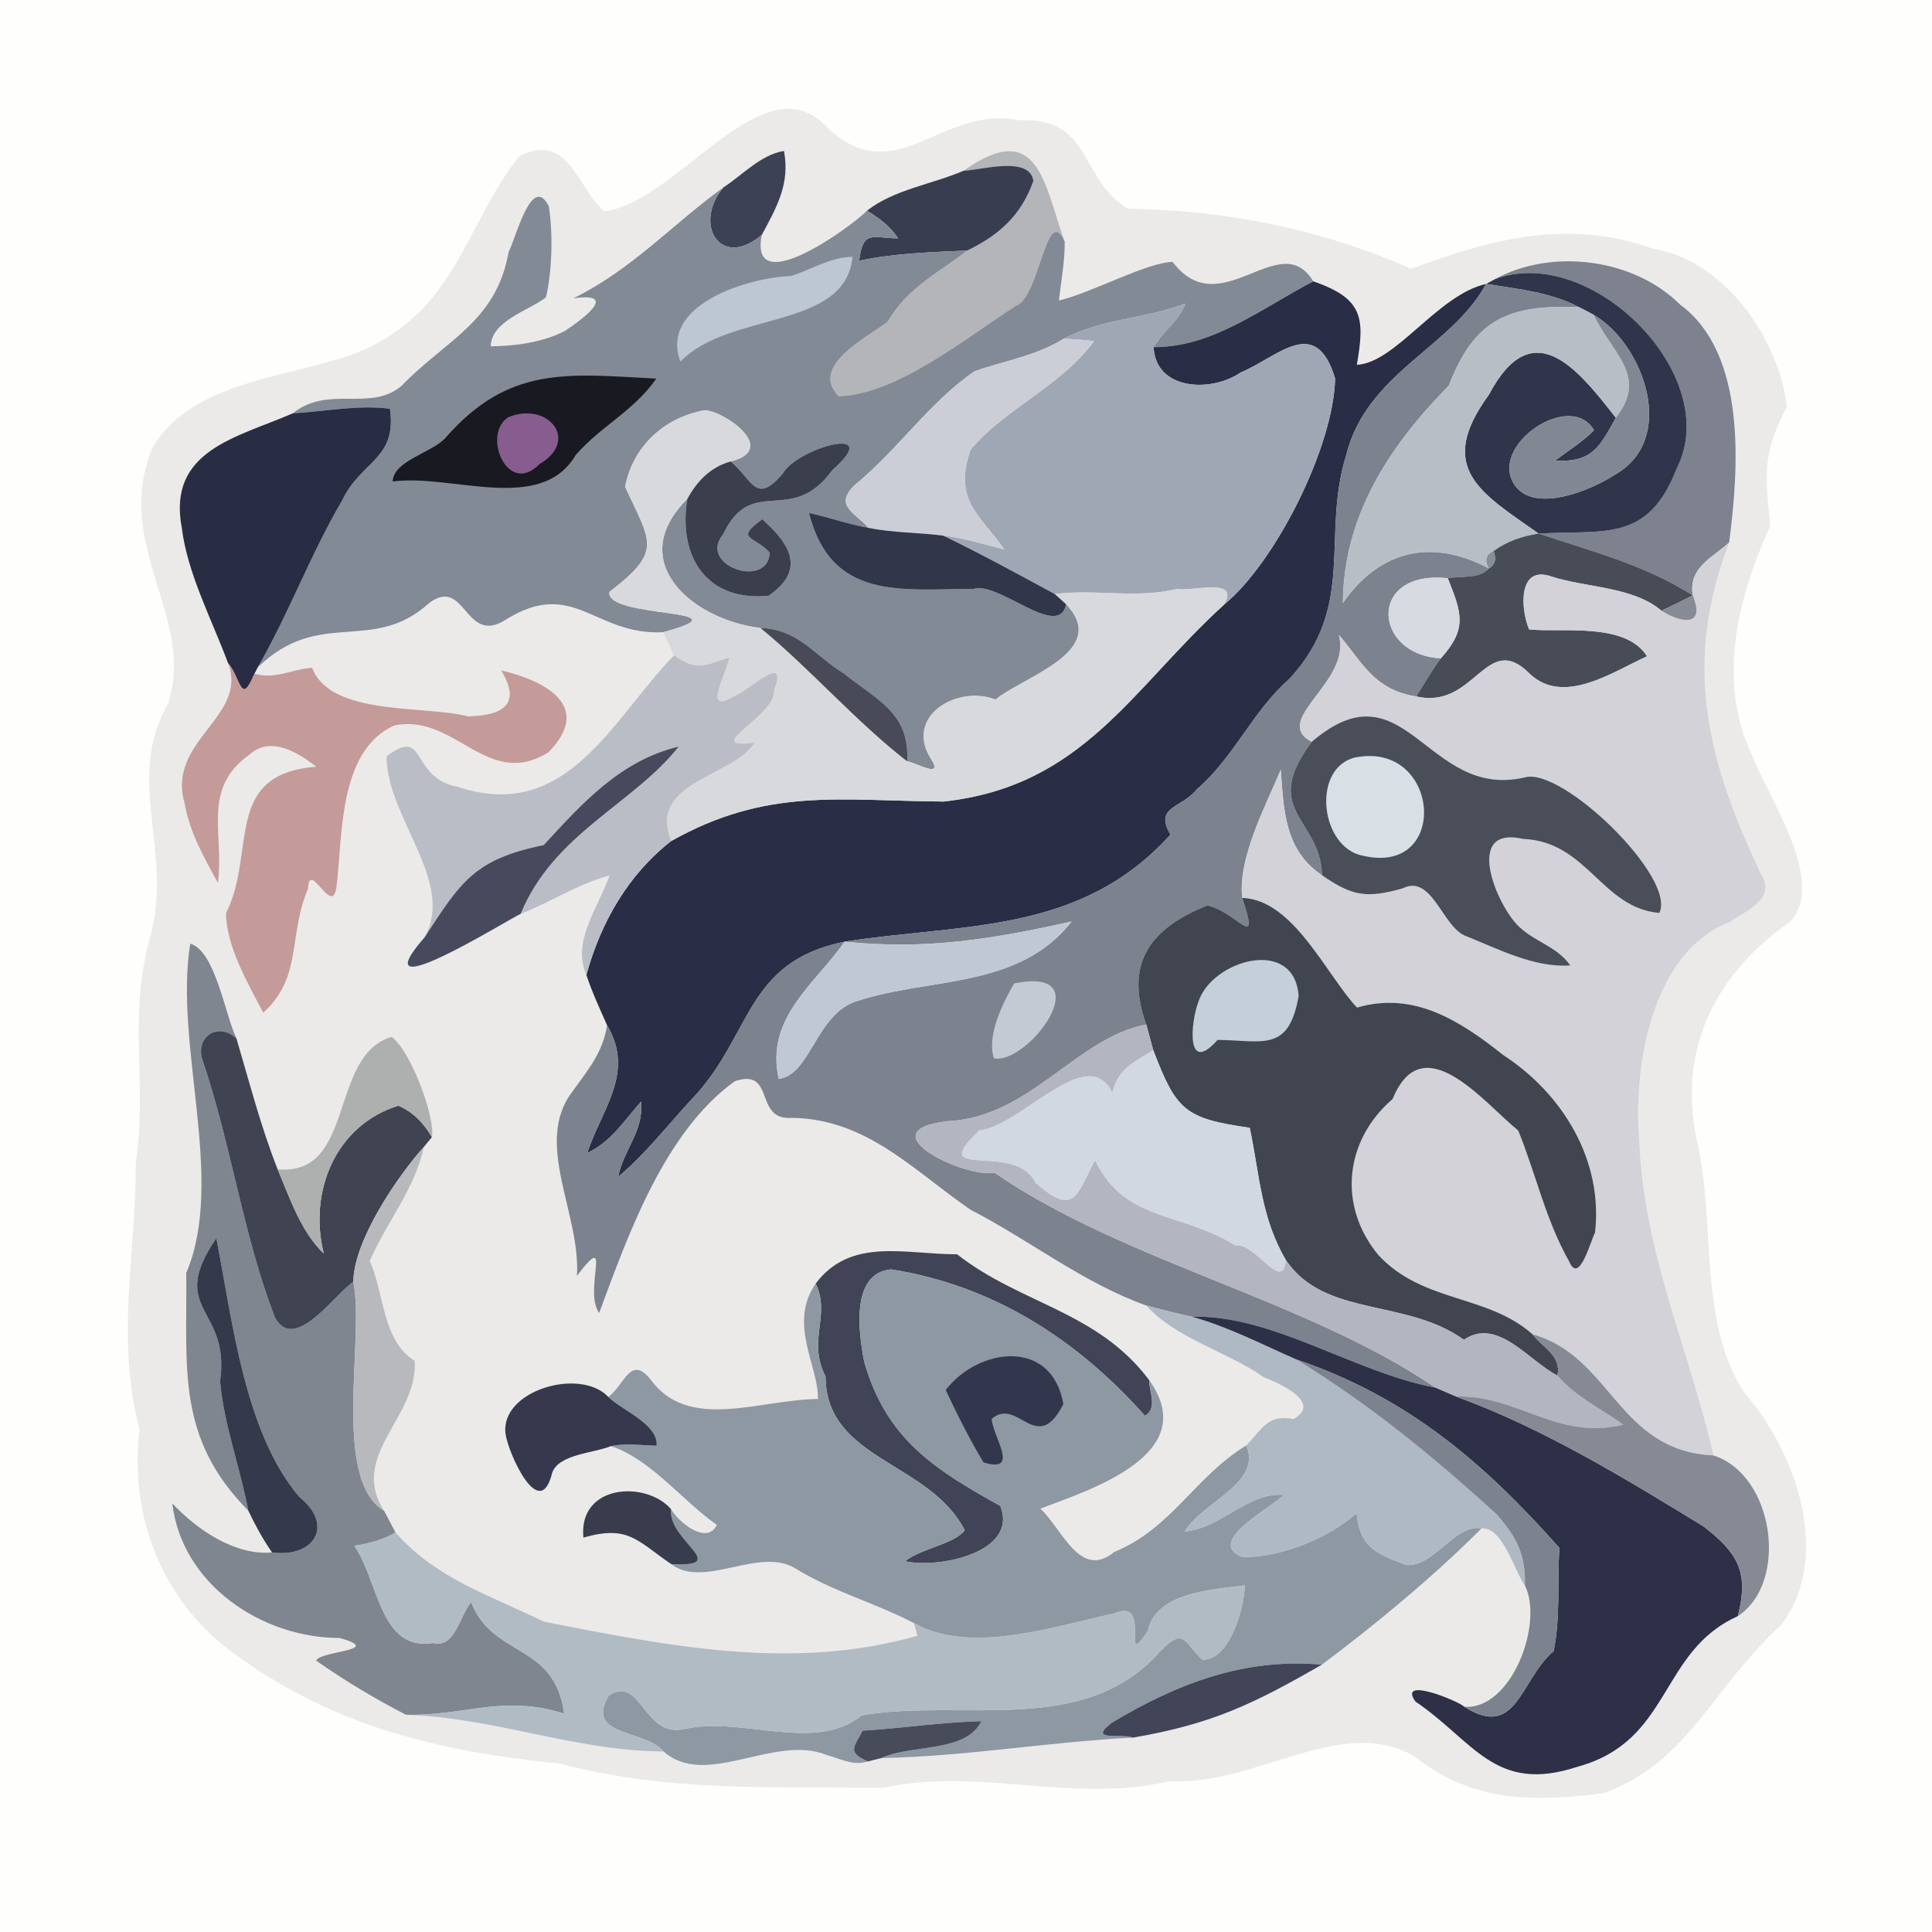 <?xml version="1.0" encoding="UTF-8" standalone="no"?>
<!DOCTYPE svg PUBLIC "-//W3C//DTD SVG 1.1//EN" "http://www.w3.org/Graphics/SVG/1.1/DTD/svg11.dtd">
<svg xmlns="http://www.w3.org/2000/svg" version="1.1" viewBox="0 0 256 256" width="256.0pt" height="256.0pt">
<path d="M 0.00 0.00 L 256.00 0.00 L 256.00 256.00 L 0.00 256.00 L 0.00 0.00 Z" fill="#fefefd" />
<path d="M 109.85 17.13 C 118.87 25.25 124.73 13.88 135.03 15.93 C 144.75 15.52 142.84 23.45 149.36 27.63 C 162.39 27.87 175.03 30.30 186.98 35.63 C 197.68 31.63 207.77 28.95 219.02 32.95 C 228.49 34.48 235.69 44.83 236.77 53.88 C 233.51 60.25 233.87 62.72 234.58 69.64 C 230.32 79.05 227.45 90.11 232.10 99.95 C 234.21 105.51 242.19 116.97 237.17 122.16 C 227.33 129.05 222.32 138.88 224.81 151.00 C 227.41 161.83 224.94 175.56 231.28 184.72 C 238.02 192.51 242.75 206.13 236.15 215.17 C 226.60 223.96 223.94 233.24 212.64 237.58 C 203.08 238.80 195.22 238.88 187.33 232.68 C 177.76 227.15 166.36 236.67 155.00 236.01 C 142.02 239.04 129.91 234.11 117.00 236.90 C 102.39 236.71 88.60 237.51 74.20 233.68 C 58.35 232.11 44.62 228.88 31.54 219.49 C 21.67 212.59 17.07 201.23 18.49 189.39 C 15.28 177.27 18.04 166.11 17.99 153.99 C 19.58 143.46 16.87 134.53 19.95 124.02 C 22.93 112.63 16.52 103.29 22.23 93.31 C 26.09 81.95 14.77 72.13 20.24 59.27 C 25.88 49.70 40.47 50.07 48.99 46.00 C 60.59 40.26 61.66 29.91 68.74 20.75 C 75.41 17.27 76.52 25.10 80.08 27.99 C 89.93 26.81 101.35 7.45 109.85 17.13 Z" fill="#ebeae8" />
<path d="M 103.88 20.00 C 104.71 24.35 102.91 27.48 100.94 31.13 C 95.37 35.82 91.81 29.60 95.86 24.83 C 98.49 23.11 100.78 20.52 103.88 20.00 Z" fill="#3d4155" />
<path d="M 141.08 32.01 C 138.62 26.72 137.81 39.49 134.56 40.55 C 128.09 44.72 118.81 52.30 111.13 52.50 C 107.12 48.46 115.08 44.65 117.61 42.63 C 120.24 38.12 124.20 36.26 128.16 33.20 C 132.43 31.13 135.31 28.53 136.93 23.97 C 136.46 20.58 129.96 22.55 127.69 22.62 C 137.73 15.49 138.36 24.64 141.08 32.01 Z" fill="#b3b5b9" />
<path d="M 136.93 23.97 C 135.31 28.53 132.43 31.13 128.16 33.20 C 123.32 33.42 118.60 33.54 113.84 34.55 C 114.35 30.35 115.69 31.58 119.00 31.58 C 117.92 29.95 116.53 28.92 114.88 27.92 C 118.40 25.13 123.52 24.42 127.69 22.62 C 129.96 22.55 136.46 20.58 136.93 23.97 Z" fill="#393d50" />
<path d="M 95.86 24.83 C 91.81 29.60 95.37 35.82 100.94 31.13 C 99.21 39.82 112.52 30.28 114.88 27.92 C 116.53 28.92 117.92 29.95 119.00 31.58 C 115.69 31.58 114.35 30.35 113.84 34.55 C 118.60 33.54 123.32 33.42 128.16 33.20 C 124.20 36.26 120.24 38.12 117.61 42.63 C 115.08 44.65 107.12 48.46 111.13 52.50 C 118.81 52.30 128.09 44.72 134.56 40.55 C 137.81 39.49 138.62 26.72 141.08 32.01 C 141.10 34.70 140.60 37.19 140.31 39.82 C 144.58 38.83 151.88 34.80 155.37 34.70 C 161.75 43.11 169.58 29.96 174.02 37.28 C 166.94 40.99 160.71 46.01 152.86 46.00 C 154.17 43.78 156.16 42.58 157.08 40.23 C 151.77 42.23 145.96 42.25 140.98 44.87 C 137.24 47.17 133.17 47.78 129.14 49.19 C 123.12 53.31 118.97 59.61 113.26 64.26 C 110.41 67.03 113.34 67.96 115.10 69.95 C 112.41 69.47 109.85 68.56 107.19 67.96 C 110.14 79.61 119.40 78.07 129.02 78.03 C 132.29 76.98 140.32 84.85 141.26 80.06 C 147.20 86.30 135.62 89.63 131.92 92.69 C 126.79 90.73 119.83 94.90 123.33 100.51 C 125.13 103.31 121.39 101.04 120.20 100.88 C 120.60 94.45 116.12 92.72 111.81 89.23 C 107.87 86.83 105.82 83.37 100.77 83.21 C 91.69 82.11 82.73 74.39 91.07 66.12 C 89.81 73.79 93.67 79.75 101.84 78.94 C 106.81 75.52 104.71 72.09 101.00 68.80 C 97.31 71.52 99.85 70.91 102.00 73.23 C 101.72 78.16 92.38 74.88 95.81 70.82 C 99.63 62.71 104.79 69.87 110.30 62.28 C 117.42 56.02 105.53 59.42 103.74 62.73 C 100.14 66.93 99.80 63.70 96.83 61.14 C 103.33 59.53 95.83 54.37 93.36 54.36 C 87.89 55.35 83.83 59.25 82.83 64.51 C 86.25 71.91 87.85 72.98 80.75 78.43 C 80.14 82.04 99.79 80.54 87.87 83.77 C 78.82 84.24 76.02 76.54 67.10 82.06 C 61.55 85.70 61.75 76.27 56.87 79.90 C 49.35 86.75 42.38 80.44 34.15 88.43 C 38.30 81.26 41.14 73.44 45.32 66.34 C 47.85 60.99 52.62 60.93 51.67 54.16 C 47.52 53.61 43.03 54.52 38.79 54.77 C 43.50 50.98 49.02 54.61 53.17 51.16 C 59.08 45.03 65.77 42.67 67.40 33.37 C 68.31 31.73 70.45 22.85 72.72 27.32 C 73.28 30.85 73.18 35.89 72.34 39.40 C 70.04 41.19 65.11 42.49 65.02 45.89 C 68.31 45.85 71.90 45.38 74.85 43.85 C 77.01 42.43 82.22 38.64 75.97 39.53 C 83.80 35.67 89.02 29.78 95.86 24.83 Z" fill="#828a96" />
<path d="M 112.97 34.02 C 112.04 43.77 96.63 41.17 90.16 47.92 C 87.31 40.32 99.27 36.75 104.78 36.58 C 107.61 35.69 109.89 34.12 112.97 34.02 Z" fill="#bcc7d2" />
<path d="M 222.63 40.37 C 231.50 46.89 230.39 62.15 229.12 71.88 C 226.80 73.99 223.70 75.20 224.30 78.90 C 217.93 74.83 210.94 73.07 203.88 70.70 C 212.54 70.19 218.35 71.95 222.16 62.10 C 228.46 49.87 210.89 32.19 198.09 36.99 C 205.59 32.86 216.50 34.23 222.63 40.37 Z" fill="#7d828e" />
<path d="M 222.16 62.10 C 218.35 71.95 212.54 70.19 203.88 70.70 C 196.18 65.29 190.18 62.04 197.29 52.30 C 203.11 41.28 209.12 48.99 214.11 55.36 C 211.96 59.20 211.03 61.30 206.05 61.04 C 207.85 59.68 209.63 58.59 211.22 57.01 C 208.09 51.63 197.14 59.05 200.71 64.28 C 203.35 68.09 210.88 64.93 213.93 62.93 C 222.40 58.19 217.74 45.54 211.20 41.74 C 210.55 41.37 209.88 41.02 209.21 40.70 C 205.42 38.69 201.10 38.31 196.92 37.62 L 198.09 36.99 C 210.89 32.19 228.46 49.87 222.16 62.10 Z" fill="#31354b" />
<path d="M 174.02 37.28 C 180.73 39.59 180.83 42.22 179.79 48.34 C 184.94 48.09 190.50 39.07 196.92 37.62 C 192.28 46.13 181.08 49.36 178.36 60.37 C 175.05 71.08 179.74 80.24 170.92 89.89 C 165.93 94.25 163.58 100.29 158.58 104.59 C 156.59 107.13 152.87 106.82 155.09 110.60 C 143.10 123.82 127.76 122.32 111.93 124.77 C 98.61 127.48 99.73 137.23 91.64 145.67 C 88.46 149.10 85.52 152.93 81.91 155.93 C 82.67 152.21 85.31 149.93 84.95 145.96 C 82.67 148.52 81.04 151.24 77.81 152.78 C 79.75 146.91 84.17 142.15 80.44 135.85 C 79.49 133.68 78.43 131.44 77.70 129.18 C 79.60 122.26 83.22 115.89 88.94 111.44 C 101.65 104.31 111.17 106.10 125.01 106.21 C 143.52 104.20 149.97 91.24 162.18 80.13 C 168.98 74.56 176.71 59.25 176.91 50.14 C 174.32 41.64 169.42 47.25 164.35 49.38 C 160.50 52.03 153.13 51.74 152.86 46.00 C 160.71 46.01 166.94 40.99 174.02 37.28 Z" fill="#292d45" />
<path d="M 196.92 37.62 C 201.10 38.31 205.42 38.69 209.21 40.70 C 199.95 40.33 195.35 42.25 191.98 51.09 C 184.14 59.05 178.01 68.30 177.94 79.90 C 182.81 72.90 189.72 71.28 197.28 75.32 C 196.07 76.75 193.56 76.28 191.84 76.62 C 181.15 75.47 181.89 86.78 190.92 87.23 C 189.73 88.84 188.73 90.57 187.67 92.28 C 182.02 91.41 180.49 87.69 177.39 84.10 C 179.21 90.33 168.29 95.38 173.81 98.30 C 166.94 107.49 174.97 108.39 175.17 115.97 C 170.22 112.66 170.10 107.36 169.71 101.99 C 167.65 106.91 164.01 113.69 164.60 118.98 C 167.06 126.34 163.89 120.81 159.98 119.98 C 152.63 122.90 148.89 127.47 151.89 135.76 C 142.67 137.46 136.51 148.04 125.60 148.56 C 114.61 149.82 127.85 156.14 131.79 155.40 C 149.07 167.27 173.00 172.16 190.20 183.87 C 179.41 181.85 168.59 174.17 157.92 174.47 C 155.90 174.04 153.90 173.52 151.90 172.99 C 143.52 170.00 136.60 164.43 128.66 160.33 C 121.15 155.22 114.89 148.21 104.83 148.12 C 99.87 148.46 102.79 141.44 97.35 143.27 C 88.05 150.00 83.26 163.54 79.39 173.97 C 77.24 170.95 81.35 162.62 76.45 169.05 C 76.95 160.81 70.70 151.49 75.79 144.72 C 77.84 141.84 79.88 139.53 80.44 135.85 C 84.17 142.15 79.75 146.91 77.81 152.78 C 81.04 151.24 82.67 148.52 84.95 145.96 C 85.31 149.93 82.67 152.21 81.91 155.93 C 85.52 152.93 88.46 149.10 91.64 145.67 C 99.73 137.23 98.61 127.48 111.93 124.77 C 107.82 130.58 101.41 134.88 103.18 142.96 C 107.42 142.48 108.17 134.18 113.66 132.62 C 123.24 129.48 134.97 131.08 142.01 122.10 C 131.66 124.41 122.67 125.91 111.93 124.77 C 127.76 122.32 143.10 123.82 155.09 110.60 C 152.87 106.82 156.59 107.13 158.58 104.59 C 163.58 100.29 165.93 94.25 170.92 89.89 C 179.74 80.24 175.05 71.08 178.36 60.37 C 181.08 49.36 192.28 46.13 196.92 37.62 Z" fill="#7c828e" />
<path d="M 157.08 40.23 C 156.16 42.58 154.17 43.78 152.86 46.00 C 153.13 51.74 160.50 52.03 164.35 49.38 C 169.42 47.25 174.32 41.64 176.91 50.14 C 176.71 59.25 168.98 74.56 162.18 80.13 C 164.39 76.41 157.87 78.43 155.98 78.04 C 150.43 79.36 145.24 78.02 139.76 78.71 C 134.86 76.06 129.99 73.39 124.97 70.97 C 127.76 71.27 130.37 72.14 133.08 72.80 C 129.70 68.01 126.32 66.30 128.60 59.60 C 133.09 54.18 140.71 51.10 144.97 45.19 C 143.64 45.05 142.31 44.94 140.98 44.87 C 145.96 42.25 151.77 42.23 157.08 40.23 Z" fill="#a0a7b4" />
<path d="M 209.21 40.70 C 209.88 41.02 210.55 41.37 211.20 41.74 C 213.49 46.73 218.51 49.77 214.11 55.36 C 209.12 48.99 203.11 41.28 197.29 52.30 C 190.18 62.04 196.18 65.29 203.88 70.70 C 201.62 71.08 199.78 71.68 197.90 73.02 C 196.91 73.47 196.70 74.24 197.28 75.32 C 189.72 71.28 182.81 72.90 177.94 79.90 C 178.01 68.30 184.14 59.05 191.98 51.09 C 195.35 42.25 199.95 40.33 209.21 40.70 Z" fill="#b8bec6" />
<path d="M 211.20 41.74 C 217.74 45.54 222.40 58.19 213.93 62.93 C 210.88 64.93 203.35 68.09 200.71 64.28 C 197.14 59.05 208.09 51.63 211.22 57.01 C 209.63 58.59 207.85 59.68 206.05 61.04 C 211.03 61.30 211.96 59.20 214.11 55.36 C 218.51 49.77 213.49 46.73 211.20 41.74 Z" fill="#818894" />
<path d="M 140.98 44.87 C 142.31 44.94 143.64 45.05 144.97 45.19 C 140.71 51.10 133.09 54.18 128.60 59.60 C 126.32 66.30 129.70 68.01 133.08 72.80 C 130.37 72.14 127.76 71.27 124.97 70.97 C 121.68 70.55 118.37 70.61 115.10 69.95 C 113.34 67.96 110.41 67.03 113.26 64.26 C 118.97 59.61 123.12 53.31 129.14 49.19 C 133.17 47.78 137.24 47.17 140.98 44.87 Z" fill="#cbced6" />
<path d="M 86.96 50.17 C 84.03 54.41 79.61 56.47 76.29 60.28 C 71.68 68.17 59.91 62.75 52.03 63.80 C 52.14 61.02 57.24 60.01 59.02 58.03 C 67.41 48.42 75.16 49.54 86.96 50.17 Z" fill="#181921" />
<path d="M 51.67 54.16 C 52.62 60.93 47.85 60.99 45.32 66.34 C 41.14 73.44 38.30 81.26 34.15 88.43 L 33.72 89.26 C 31.88 93.68 31.95 89.91 30.22 87.87 C 28.07 82.08 24.84 76.02 24.09 69.95 C 22.13 59.62 31.48 57.97 38.79 54.77 C 43.03 54.52 47.52 53.61 51.67 54.16 Z" fill="#292d44" />
<path d="M 93.36 54.36 C 95.83 54.37 103.33 59.53 96.83 61.14 C 94.14 61.90 92.38 63.72 91.07 66.12 C 82.73 74.39 91.69 82.11 100.77 83.21 C 107.53 88.79 113.37 95.57 120.20 100.88 C 121.39 101.04 125.13 103.31 123.33 100.51 C 119.83 94.90 126.79 90.73 131.92 92.69 C 135.62 89.63 147.20 86.30 141.26 80.06 L 139.76 78.71 C 145.24 78.02 150.43 79.36 155.98 78.04 C 157.87 78.43 164.39 76.41 162.18 80.13 C 149.97 91.24 143.52 104.20 125.01 106.21 C 111.17 106.10 101.65 104.31 88.94 111.44 C 85.72 103.55 97.15 103.01 99.97 98.41 C 92.56 99.34 102.84 94.87 102.53 91.57 C 104.60 86.12 99.15 91.62 97.31 92.23 C 92.88 94.95 96.38 89.02 96.62 87.13 C 93.38 88.16 92.33 89.00 89.31 86.84 C 88.84 85.81 88.36 84.78 87.87 83.77 C 99.79 80.54 80.14 82.04 80.75 78.43 C 87.85 72.98 86.25 71.91 82.83 64.51 C 83.83 59.25 87.89 55.35 93.36 54.36 Z" fill="#d8d9dc" />
<path d="M 67.33 55.29 C 72.54 53.11 76.92 58.32 71.47 61.51 C 67.26 65.84 63.80 57.58 67.33 55.29 Z" fill="#875c8e" />
<path d="M 110.30 62.28 C 104.79 69.87 99.63 62.71 95.81 70.82 C 92.38 74.88 101.72 78.16 102.00 73.23 C 99.85 70.91 97.31 71.52 101.00 68.80 C 104.71 72.09 106.81 75.52 101.84 78.94 C 93.67 79.75 89.81 73.79 91.07 66.12 C 92.38 63.72 94.14 61.90 96.83 61.14 C 99.80 63.70 100.14 66.93 103.74 62.73 C 105.53 59.42 117.42 56.02 110.30 62.28 Z" fill="#3b3f4d" />
<path d="M 107.19 67.96 C 109.85 68.56 112.41 69.47 115.10 69.95 C 118.37 70.61 121.68 70.55 124.97 70.97 C 129.99 73.39 134.86 76.06 139.76 78.71 L 141.26 80.06 C 140.32 84.85 132.29 76.98 129.02 78.03 C 119.40 78.07 110.14 79.61 107.19 67.96 Z" fill="#32364a" />
<path d="M 203.88 70.70 C 210.94 73.07 217.93 74.83 224.30 78.90 C 222.93 79.59 221.55 80.28 220.15 80.92 C 216.38 77.72 210.25 77.89 205.60 76.40 C 201.02 74.78 201.52 80.88 202.62 83.40 C 206.94 83.85 215.37 82.39 218.24 86.96 C 213.72 89.01 207.20 93.54 202.71 89.29 C 196.91 83.43 195.49 94.09 187.67 92.28 C 188.73 90.57 189.73 88.84 190.92 87.23 C 194.48 83.27 193.67 81.22 191.84 76.62 C 193.56 76.28 196.07 76.75 197.28 75.32 C 198.10 74.84 198.31 74.07 197.90 73.02 C 199.78 71.68 201.62 71.08 203.88 70.70 Z" fill="#484c57" />
<path d="M 229.12 71.88 C 222.97 87.90 226.13 100.62 233.28 115.70 C 235.49 119.10 231.46 120.58 229.20 122.17 C 218.83 126.13 216.41 141.36 217.19 150.95 C 217.74 165.96 223.77 178.61 227.04 192.85 C 214.37 192.28 213.57 179.74 203.08 176.81 C 197.06 171.47 188.57 172.67 182.67 166.33 C 177.27 159.86 178.10 151.16 184.54 145.61 C 188.55 135.77 196.74 146.24 201.17 149.80 C 203.50 155.50 204.81 161.67 207.92 167.15 C 209.25 170.31 210.76 164.41 211.35 163.33 C 212.44 153.78 207.11 144.96 199.20 139.81 C 193.50 135.29 187.38 131.30 179.81 133.51 C 175.76 129.21 171.38 119.18 164.60 118.98 C 164.01 113.69 167.65 106.91 169.71 101.99 C 170.10 107.36 170.22 112.66 175.17 115.97 C 179.19 118.77 181.12 119.04 185.84 117.72 C 189.69 115.79 191.05 122.54 194.02 123.94 C 198.37 125.67 203.30 128.28 208.07 127.92 C 206.25 125.36 203.41 124.84 201.25 122.76 C 198.39 120.07 193.81 109.35 201.82 111.16 C 210.35 111.52 212.22 120.32 219.87 120.97 C 222.19 116.31 206.97 101.57 202.04 103.01 C 188.99 106.06 186.25 87.63 173.81 98.30 C 168.29 95.38 179.21 90.33 177.39 84.10 C 180.49 87.69 182.02 91.41 187.67 92.28 C 195.49 94.09 196.91 83.43 202.71 89.29 C 207.20 93.54 213.72 89.01 218.24 86.96 C 215.37 82.39 206.94 83.85 202.62 83.40 C 201.52 80.88 201.02 74.78 205.60 76.40 C 210.25 77.89 216.38 77.72 220.15 80.92 C 222.70 82.53 226.04 83.17 224.30 78.90 C 223.70 75.20 226.80 73.99 229.12 71.88 Z" fill="#d2d2d8" />
<path d="M 197.90 73.02 C 198.31 74.07 198.10 74.84 197.28 75.32 C 196.70 74.24 196.91 73.47 197.90 73.02 Z" fill="#868e98" />
<path d="M 191.84 76.62 C 193.67 81.22 194.48 83.27 190.92 87.23 C 181.89 86.78 181.15 75.47 191.84 76.62 Z" fill="#d7dbe1" />
<path d="M 224.30 78.90 C 226.04 83.17 222.70 82.53 220.15 80.92 C 221.55 80.28 222.93 79.59 224.30 78.90 Z" fill="#888b93" />
<path d="M 100.77 83.21 C 105.82 83.37 107.87 86.83 111.81 89.23 C 116.12 92.72 120.60 94.45 120.20 100.88 C 113.37 95.57 107.53 88.79 100.77 83.21 Z" fill="#484b57" />
<path d="M 89.31 86.84 C 92.33 89.00 93.38 88.16 96.62 87.13 C 96.38 89.02 92.88 94.95 97.31 92.23 C 99.15 91.62 104.60 86.12 102.53 91.57 C 102.84 94.87 92.56 99.34 99.97 98.41 C 97.15 103.01 85.72 103.55 88.94 111.44 C 83.22 115.89 79.60 122.26 77.70 129.18 C 75.70 124.75 79.35 120.14 80.77 116.00 C 76.54 117.14 73.02 119.52 68.99 121.09 C 73.36 110.44 83.89 106.57 89.93 98.93 C 82.17 100.77 77.07 106.53 72.04 111.98 C 62.75 113.87 61.01 116.95 56.26 124.20 C 60.38 116.81 51.23 108.34 51.22 100.22 C 56.61 96.13 54.26 103.07 60.67 104.27 C 75.18 109.04 81.05 95.36 89.31 86.84 Z" fill="#babdc6" />
<path d="M 30.22 87.87 C 31.95 89.91 31.88 93.68 33.72 89.26 C 36.52 90.09 38.64 88.65 41.36 88.49 C 43.79 94.93 56.29 93.43 62.02 94.92 C 66.49 94.82 69.20 93.42 66.41 88.83 C 72.09 90.15 78.72 93.52 72.67 99.68 C 64.58 104.76 60.25 94.41 52.21 96.14 C 44.75 99.54 45.43 110.94 44.57 117.64 C 43.96 121.48 40.98 113.77 40.81 117.78 C 38.14 124.05 40.12 129.43 34.88 134.19 C 32.83 130.24 30.04 125.53 29.94 121.02 C 34.03 112.94 29.46 102.53 41.91 101.60 C 39.44 99.67 35.82 97.44 33.00 100.03 C 26.72 104.56 29.71 110.36 28.88 116.99 C 26.99 113.54 25.15 110.34 24.45 106.40 C 22.07 98.08 32.94 95.00 30.22 87.87 Z" fill="#c49b99" />
<path d="M 202.04 103.01 C 206.97 101.57 222.19 116.31 219.87 120.97 C 212.22 120.32 210.35 111.52 201.82 111.16 C 193.81 109.35 198.39 120.07 201.25 122.76 C 203.41 124.84 206.25 125.36 208.07 127.92 C 203.30 128.28 198.37 125.67 194.02 123.94 C 191.05 122.54 189.69 115.79 185.84 117.72 C 181.12 119.04 179.19 118.77 175.17 115.97 C 174.97 108.39 166.94 107.49 173.81 98.30 C 186.25 87.63 188.99 106.06 202.04 103.01 Z" fill="#494e59" />
<path d="M 89.93 98.93 C 83.89 106.57 73.36 110.44 68.99 121.09 C 67.07 121.98 47.57 134.15 56.26 124.20 C 61.01 116.95 62.75 113.87 72.04 111.98 C 77.07 106.53 82.17 100.77 89.93 98.93 Z" fill="#464a5c" />
<path d="M 179.39 100.41 C 190.80 97.92 192.29 116.08 180.64 113.40 C 175.01 112.39 173.73 102.01 179.39 100.41 Z" fill="#d8dfe5" />
<path d="M 164.60 118.98 C 171.38 119.18 175.76 129.21 179.81 133.51 C 187.38 131.30 193.50 135.29 199.20 139.81 C 207.11 144.96 212.44 153.78 211.35 163.33 C 210.76 164.41 209.25 170.31 207.92 167.15 C 204.81 161.67 203.50 155.50 201.17 149.80 C 196.74 146.24 188.55 135.77 184.54 145.61 C 178.10 151.16 177.27 159.86 182.67 166.33 C 188.57 172.67 197.06 171.47 203.08 176.81 C 204.55 178.70 206.90 179.59 206.37 182.27 C 202.54 180.31 198.43 174.49 193.97 177.53 C 186.30 172.00 175.52 174.62 170.38 166.95 C 167.07 161.33 166.90 155.61 165.60 149.44 C 156.98 148.19 155.90 147.19 152.81 139.15 C 152.50 138.02 152.19 136.89 151.89 135.76 C 148.89 127.47 152.63 122.90 159.98 119.98 C 163.89 120.81 167.06 126.34 164.60 118.98 Z" fill="#404550" />
<path d="M 142.01 122.10 C 134.97 131.08 123.24 129.48 113.66 132.62 C 108.17 134.18 107.42 142.48 103.18 142.96 C 101.41 134.88 107.82 130.58 111.93 124.77 C 122.67 125.91 131.66 124.41 142.01 122.10 Z" fill="#c0c9d3" />
<path d="M 25.21 125.04 C 28.53 125.99 29.81 134.44 31.33 137.60 C 28.95 135.38 25.94 137.31 26.78 140.32 C 30.63 151.54 32.19 163.63 36.44 174.58 C 39.02 179.35 44.38 171.45 46.82 169.84 C 48.35 177.39 43.92 195.98 50.89 200.19 C 51.41 201.15 51.91 202.10 52.41 203.07 C 50.66 204.08 48.93 204.50 46.95 204.83 C 50.15 209.40 50.32 218.85 57.36 217.71 C 60.31 218.45 60.86 214.13 62.43 212.30 C 65.32 219.72 73.49 217.59 74.75 227.07 C 66.63 224.50 61.89 227.35 53.81 227.22 C 49.90 225.23 45.47 222.57 41.89 220.04 C 42.45 218.71 51.04 218.75 45.01 217.04 C 34.67 217.05 24.07 209.90 22.83 199.20 C 26.06 202.67 31.11 206.14 36.05 205.71 C 41.51 206.45 44.42 202.20 39.66 198.35 C 32.41 189.86 30.78 174.89 28.67 164.06 C 22.06 173.75 30.59 173.16 29.16 183.01 C 29.70 188.94 31.81 194.39 32.90 200.17 C 23.29 190.46 24.82 181.24 24.68 168.67 C 29.92 156.35 23.03 138.50 25.21 125.04 Z" fill="#80868f" />
<path d="M 172.08 131.99 C 170.74 139.44 167.44 137.89 161.34 137.79 C 157.11 142.56 157.77 135.45 158.77 132.81 C 160.51 127.21 171.53 124.02 172.08 131.99 Z" fill="#c4cfda" />
<path d="M 134.38 130.31 C 146.02 127.93 136.27 141.10 131.71 140.24 C 130.68 137.33 132.88 132.87 134.38 130.31 Z" fill="#c4cad3" />
<path d="M 151.89 135.76 C 152.19 136.89 152.50 138.02 152.81 139.15 C 150.21 140.82 148.20 141.51 147.39 144.81 C 144.13 137.98 135.29 149.24 129.77 149.79 C 122.51 156.72 134.48 151.08 137.24 156.74 C 142.43 161.32 142.67 158.28 145.10 153.73 C 149.05 161.95 156.44 160.50 163.68 165.02 C 166.35 164.59 169.99 171.46 170.38 166.95 C 175.52 174.62 186.30 172.00 193.97 177.53 C 198.43 174.49 202.54 180.31 206.37 182.27 C 208.85 185.18 212.09 186.57 215.09 188.78 C 206.33 190.91 201.15 184.82 192.91 185.04 C 192.00 184.66 191.10 184.27 190.20 183.87 C 173.00 172.16 149.07 167.27 131.79 155.40 C 127.85 156.14 114.61 149.82 125.60 148.56 C 136.51 148.04 142.67 137.46 151.89 135.76 Z" fill="#b3b6c1" />
<path d="M 31.33 137.60 C 33.05 143.39 34.56 149.32 36.79 154.94 C 38.37 158.67 39.90 163.27 42.90 166.09 C 40.86 157.93 44.45 149.08 52.79 146.51 C 54.80 147.38 56.13 148.82 57.23 150.68 L 56.17 151.96 C 52.57 156.00 46.88 164.39 46.82 169.84 C 44.38 171.45 39.02 179.35 36.44 174.58 C 32.19 163.63 30.63 151.54 26.78 140.32 C 25.94 137.31 28.95 135.38 31.33 137.60 Z" fill="#404351" />
<path d="M 51.90 137.39 C 54.47 139.30 57.71 148.12 57.23 150.68 C 56.13 148.82 54.80 147.38 52.79 146.51 C 44.45 149.08 40.86 157.93 42.90 166.09 C 39.90 163.27 38.37 158.67 36.79 154.94 C 47.17 155.88 43.51 139.85 51.90 137.39 Z" fill="#aeafaf" />
<path d="M 152.81 139.15 C 155.90 147.19 156.98 148.19 165.60 149.44 C 166.90 155.61 167.07 161.33 170.38 166.95 C 169.99 171.46 166.35 164.59 163.68 165.02 C 156.44 160.50 149.05 161.95 145.10 153.73 C 142.67 158.28 142.43 161.32 137.24 156.74 C 134.48 151.08 122.51 156.72 129.77 149.79 C 135.29 149.24 144.13 137.98 147.39 144.81 C 148.20 141.51 150.21 140.82 152.81 139.15 Z" fill="#d1d8e2" />
<path d="M 56.17 151.96 C 54.91 157.70 51.25 161.87 49.00 167.09 C 50.92 171.41 50.69 177.74 54.94 180.30 C 55.50 187.69 46.14 192.84 50.89 200.19 C 43.92 195.98 48.35 177.39 46.82 169.84 C 46.88 164.39 52.57 156.00 56.17 151.96 Z" fill="#b8b9bc" />
<path d="M 28.67 164.06 C 30.78 174.89 32.41 189.86 39.66 198.35 C 44.42 202.20 41.51 206.45 36.05 205.71 C 34.83 203.96 33.82 202.09 32.90 200.17 C 31.81 194.39 29.70 188.94 29.16 183.01 C 30.59 173.16 22.06 173.75 28.67 164.06 Z" fill="#35394c" />
<path d="M 126.82 166.20 C 135.21 172.79 145.42 173.73 152.27 182.87 C 152.27 184.46 153.43 186.61 151.71 187.60 C 142.72 177.48 131.58 170.32 118.07 168.20 C 112.62 168.69 113.80 176.78 114.51 180.43 C 117.43 190.67 123.80 194.68 132.54 199.54 C 135.03 205.77 124.19 207.88 119.94 206.87 C 122.01 205.18 126.51 204.58 127.83 202.77 C 123.18 193.64 109.44 193.51 109.39 182.40 C 106.91 177.53 110.13 174.34 108.08 170.08 C 112.75 163.89 119.94 166.21 126.82 166.20 Z" fill="#404456" />
<path d="M 118.07 168.20 C 131.58 170.32 142.72 177.48 151.71 187.60 C 153.43 186.61 152.27 184.46 152.27 182.87 C 159.30 192.67 144.60 197.36 137.85 199.90 C 140.74 202.56 143.10 209.37 147.63 205.65 C 155.23 202.56 158.39 195.61 165.14 191.53 C 167.32 196.56 159.11 199.14 156.99 202.93 C 161.95 202.46 165.27 197.72 170.08 198.08 C 168.66 199.71 159.58 204.26 164.58 206.32 C 169.57 206.41 175.97 203.89 179.75 200.51 C 180.22 205.10 182.39 205.87 186.30 207.36 C 189.95 207.75 192.83 201.83 196.31 202.52 C 189.97 208.89 182.26 215.26 175.15 220.58 C 164.89 219.65 155.92 223.11 147.33 228.27 C 144.03 230.81 148.46 229.64 150.15 230.24 C 138.91 230.81 127.97 232.74 116.79 232.95 C 120.79 231.08 127.94 232.31 130.04 228.07 C 124.79 228.20 119.55 229.00 114.30 229.33 C 113.21 231.47 112.14 232.15 115.00 233.40 C 112.97 234.01 111.49 233.07 109.58 232.56 C 102.62 229.70 93.55 237.08 87.94 232.08 C 85.40 229.08 77.43 230.15 80.67 224.65 C 85.14 221.87 85.16 230.58 90.97 229.04 C 98.66 227.50 108.08 232.28 114.19 227.29 C 127.51 225.00 143.68 230.28 153.77 218.77 C 156.96 215.55 156.80 217.55 159.30 219.91 C 162.95 220.08 164.91 212.97 164.94 210.07 C 160.72 210.61 153.08 211.00 152.09 216.13 C 148.28 221.81 152.84 211.51 147.64 213.79 C 139.72 215.49 128.54 219.32 121.09 215.06 C 115.90 212.37 110.30 210.87 105.30 207.77 C 100.52 204.95 93.21 210.58 88.94 207.25 C 97.08 207.67 88.46 204.17 88.92 199.98 C 90.03 201.84 93.69 204.73 94.99 202.06 C 90.40 198.85 86.20 193.31 80.94 191.62 C 83.01 191.18 84.91 191.52 87.01 191.56 C 87.23 188.70 82.42 186.89 80.61 185.11 C 82.75 183.50 83.54 179.49 86.19 182.77 C 91.20 189.73 100.63 185.45 108.38 185.37 C 108.46 180.93 104.40 175.45 108.08 170.08 C 110.13 174.34 106.91 177.53 109.39 182.40 C 109.44 193.51 123.18 193.64 127.83 202.77 C 126.51 204.58 122.01 205.18 119.94 206.87 C 124.19 207.88 135.03 205.77 132.54 199.54 C 123.80 194.68 117.43 190.67 114.51 180.43 C 113.80 176.78 112.62 168.69 118.07 168.20 Z" fill="#8e98a3" />
<path d="M 151.90 172.99 C 153.90 173.52 155.90 174.04 157.92 174.47 C 162.79 175.82 167.19 178.13 171.79 180.14 C 181.57 186.16 189.85 192.96 198.34 200.67 C 201.01 203.79 202.13 205.87 202.07 210.11 C 200.66 208.18 199.15 202.31 196.31 202.52 C 192.83 201.83 189.95 207.75 186.30 207.36 C 182.39 205.87 180.22 205.10 179.75 200.51 C 175.97 203.89 169.57 206.41 164.58 206.32 C 159.58 204.26 168.66 199.71 170.08 198.08 C 165.27 197.72 161.95 202.46 156.99 202.93 C 159.11 199.14 167.32 196.56 165.14 191.53 C 167.27 189.34 167.97 187.34 171.39 188.04 C 175.33 185.78 169.34 183.24 167.40 182.45 C 162.57 179.07 155.79 177.35 151.90 172.99 Z" fill="#afb9c3" />
<path d="M 190.20 183.87 C 191.10 184.27 192.00 184.66 192.91 185.04 C 204.43 189.22 215.31 195.89 225.71 202.25 C 230.28 205.79 231.77 208.29 230.27 214.15 C 219.82 218.84 221.55 230.68 209.04 234.10 C 198.07 237.72 195.33 230.73 187.55 225.46 C 185.16 222.07 193.20 225.37 194.04 226.16 C 201.00 230.61 201.44 222.52 205.86 218.79 C 206.79 214.36 206.32 209.63 206.63 205.11 C 196.67 193.89 186.60 185.18 171.79 180.14 C 167.19 178.13 162.79 175.82 157.92 174.47 C 168.59 174.17 179.41 181.85 190.20 183.87 Z" fill="#2d3047" />
<path d="M 203.08 176.81 C 213.57 179.74 214.37 192.28 227.04 192.85 C 235.10 195.43 237.07 209.69 230.27 214.15 C 231.77 208.29 230.28 205.79 225.71 202.25 C 215.31 195.89 204.43 189.22 192.91 185.04 C 201.15 184.82 206.33 190.91 215.09 188.78 C 212.09 186.57 208.85 185.18 206.37 182.27 C 206.90 179.59 204.55 178.70 203.08 176.81 Z" fill="#858a94" />
<path d="M 140.90 186.05 C 137.36 193.02 134.86 185.01 131.40 188.01 C 131.56 190.41 135.25 195.27 130.32 193.78 C 128.53 190.78 126.78 187.35 125.31 184.18 C 129.67 178.53 139.39 177.29 140.90 186.05 Z" fill="#33374d" />
<path d="M 171.79 180.14 C 186.60 185.18 196.67 193.89 206.63 205.11 C 206.32 209.63 206.79 214.36 205.86 218.79 C 201.44 222.52 201.00 230.61 194.04 226.16 C 200.33 226.57 204.54 215.06 202.07 210.11 C 202.13 205.87 201.01 203.79 198.34 200.67 C 189.85 192.96 181.57 186.16 171.79 180.14 Z" fill="#7c828e" />
<path d="M 80.61 185.11 C 82.42 186.89 87.23 188.70 87.01 191.56 C 84.91 191.52 83.01 191.18 80.94 191.62 C 78.72 192.55 74.08 192.66 73.17 195.13 C 71.54 201.95 67.29 192.46 66.98 189.95 C 66.30 184.21 76.92 181.15 80.61 185.11 Z" fill="#36394d" />
<path d="M 88.92 199.98 C 88.46 204.17 97.08 207.67 88.94 207.25 C 84.40 204.16 83.28 202.03 77.30 203.74 C 76.63 196.60 85.67 196.18 88.92 199.98 Z" fill="#393c4c" />
<path d="M 52.41 203.07 C 57.87 209.25 64.89 211.35 72.06 214.88 C 88.59 218.11 105.04 221.46 121.56 216.75 C 121.42 216.18 121.26 215.62 121.09 215.06 C 128.54 219.32 139.72 215.49 147.64 213.79 C 152.84 211.51 148.28 221.81 152.09 216.13 C 153.08 211.00 160.72 210.61 164.94 210.07 C 164.91 212.97 162.95 220.08 159.30 219.91 C 156.80 217.55 156.96 215.55 153.77 218.77 C 143.68 230.28 127.51 225.00 114.19 227.29 C 108.08 232.28 98.66 227.50 90.97 229.04 C 85.16 230.58 85.14 221.87 80.67 224.65 C 77.43 230.15 85.40 229.08 87.94 232.08 C 76.16 232.02 65.63 227.60 53.81 227.22 C 61.89 227.35 66.63 224.50 74.75 227.07 C 73.49 217.59 65.32 219.72 62.43 212.30 C 60.86 214.13 60.31 218.45 57.36 217.71 C 50.32 218.85 50.15 209.40 46.95 204.83 C 48.93 204.50 50.66 204.08 52.41 203.07 Z" fill="#b0bbc4" />
<path d="M 175.15 220.58 C 166.11 225.77 160.66 228.43 150.15 230.24 C 148.46 229.64 144.03 230.81 147.33 228.27 C 155.92 223.11 164.89 219.65 175.15 220.58 Z" fill="#424557" />
<path d="M 130.04 228.07 C 127.94 232.31 120.79 231.08 116.79 232.95 L 115.00 233.40 C 112.14 232.15 113.21 231.47 114.30 229.33 C 119.55 229.00 124.79 228.20 130.04 228.07 Z" fill="#484b59" />
</svg>